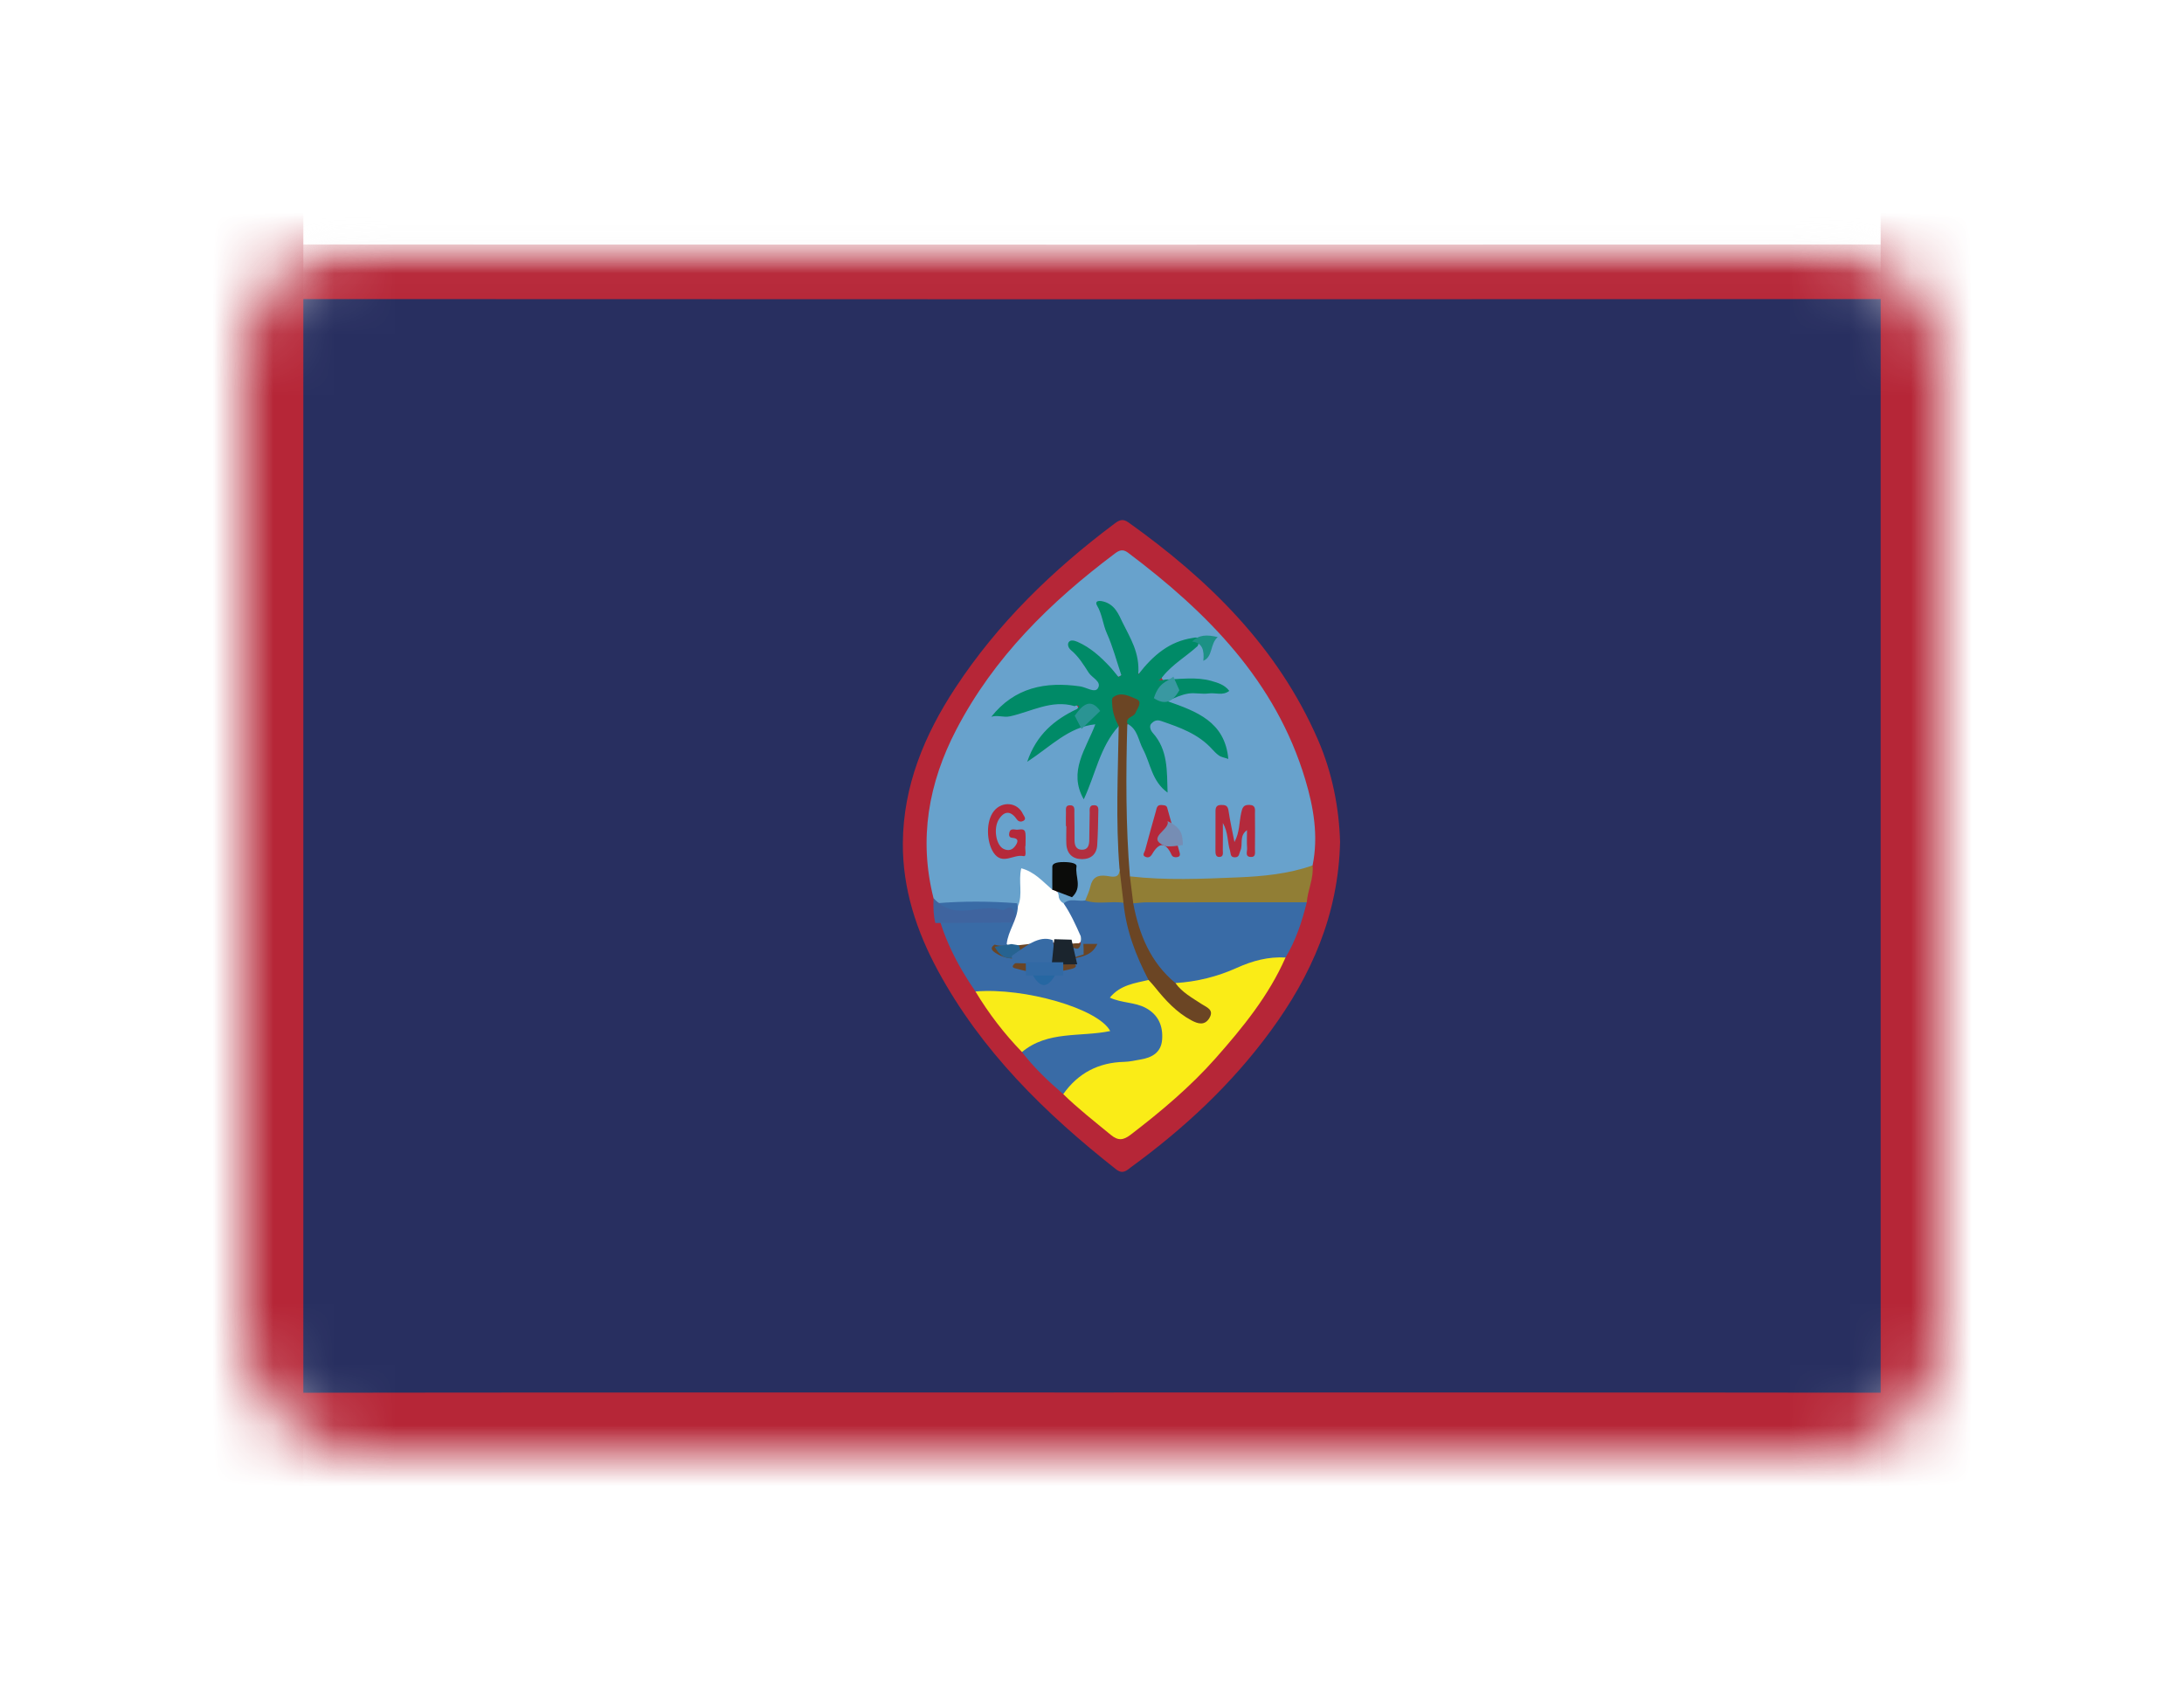 <?xml version="1.0" encoding="UTF-8" standalone="no"?>
<svg width="36px" height="28px" viewBox="0 0 36 28" version="1.1" xmlns="http://www.w3.org/2000/svg" xmlns:xlink="http://www.w3.org/1999/xlink">
    <!-- Generator: Sketch 40.1 (33804) - http://www.bohemiancoding.com/sketch -->
    <title>FR Copy 3</title>
    <desc>Created with Sketch.</desc>
    <defs>
        <filter x="-50%" y="-50%" width="200%" height="200%" filterUnits="objectBoundingBox" id="filter-1">
            <feOffset dx="0" dy="2" in="SourceAlpha" result="shadowOffsetOuter1"></feOffset>
            <feGaussianBlur stdDeviation="2" in="shadowOffsetOuter1" result="shadowBlurOuter1"></feGaussianBlur>
            <feColorMatrix values="0 0 0 0 0   0 0 0 0 0   0 0 0 0 0  0 0 0 0.5 0" type="matrix" in="shadowBlurOuter1" result="shadowMatrixOuter1"></feColorMatrix>
            <feMerge>
                <feMergeNode in="shadowMatrixOuter1"></feMergeNode>
                <feMergeNode in="SourceGraphic"></feMergeNode>
            </feMerge>
        </filter>
        <rect id="path-2" x="0" y="0" width="28" height="20" rx="2"></rect>
        <mask id="mask-3" maskContentUnits="userSpaceOnUse" maskUnits="objectBoundingBox" x="0" y="0" width="28" height="20" fill="white">
            <use xlink:href="#path-2"></use>
        </mask>
        <mask id="mask-5" maskContentUnits="userSpaceOnUse" maskUnits="objectBoundingBox" x="0" y="0" width="28" height="20" fill="white">
            <use xlink:href="#path-2"></use>
        </mask>
        <polygon id="path-6" points="0 20.858 36.966 20.858 36.966 0.029 0 0.029"></polygon>
    </defs>
    <g id="Page-1" stroke="none" stroke-width="1" fill="none" fill-rule="evenodd">
        <g id="FR-Copy-3" filter="url(#filter-1)" transform="translate(4, 2)">
            <mask id="mask-4" fill="white">
                <use xlink:href="#path-2"></use>
            </mask>
            <g id="Mask" stroke="#F5F5F5" mask="url(#mask-3)" fill="#FFFFFF">
                <use mask="url(#mask-5)" xlink:href="#path-2"></use>
            </g>
            <g id="GU" mask="url(#mask-4)">
                <g transform="translate(-4, -1)">
                    <g id="Group-4" stroke-width="1" fill="none" transform="translate(0, 1)">
                        <mask id="mask-7" fill="white">
                            <use xlink:href="#path-6"></use>
                        </mask>
                        <g id="Clip-2"></g>
                        <path d="M0.006,20.83 C0.006,13.971 0.007,7.112 1.15147907e-06,0.253 C-0,0.049 0.054,0.029 0.225,0.029 C12.397,0.034 24.569,0.034 36.741,0.029 C36.913,0.029 36.967,0.049 36.966,0.253 C36.959,7.112 36.961,13.971 36.961,20.83 C36.883,20.874 36.798,20.852 36.717,20.852 C24.561,20.853 12.405,20.853 0.249,20.852 C0.168,20.852 0.084,20.874 0.006,20.83" id="Fill-1" fill="#B62637" mask="url(#mask-7)"></path>
                    </g>
                    <path d="M17.995,19.957 C13.402,19.957 8.809,19.955 4.216,19.962 C4.047,19.962 4,19.918 4,19.696 C4.006,13.862 4.006,8.028 4,2.194 C4,1.97 4.049,1.93 4.217,1.93 C13.403,1.935 22.589,1.935 31.775,1.93 C31.95,1.929 32,1.973 32,2.206 C31.994,8.033 31.994,13.859 32,19.686 C32,19.921 31.948,19.962 31.774,19.961 C27.181,19.955 22.588,19.957 17.995,19.957" id="Fill-5" fill="#282F60"></path>
                    <rect id="Rectangle-10" fill="#B62637" x="3" y="0" width="2" height="23"></rect>
                    <rect id="Rectangle-10-Copy" fill="#B62637" x="31" y="0" width="2" height="23"></rect>
                    <path d="M22.089,10.88 C22.062,12.079 21.614,13.085 20.94,14.003 C20.3,14.876 19.517,15.605 18.645,16.241 C18.573,16.294 18.51,16.367 18.396,16.277 C17.226,15.355 16.176,14.326 15.459,13 C15.105,12.345 14.877,11.649 14.882,10.9 C14.889,9.956 15.237,9.117 15.747,8.341 C16.447,7.275 17.348,6.4 18.364,5.638 C18.44,5.581 18.501,5.541 18.6,5.612 C19.926,6.558 21.061,7.67 21.724,9.194 C21.962,9.742 22.073,10.321 22.089,10.88" id="Fill-6" fill="#B62637"></path>
                    <path d="M15.388,11.809 C15.141,10.831 15.305,9.908 15.764,9.027 C16.384,7.836 17.315,6.923 18.375,6.127 C18.444,6.075 18.505,6.045 18.593,6.111 C19.902,7.097 21.028,8.227 21.515,9.85 C21.653,10.31 21.735,10.784 21.636,11.268 C21.401,11.48 21.099,11.473 20.814,11.508 C20.198,11.581 19.577,11.563 18.957,11.559 C18.825,11.558 18.684,11.572 18.589,11.444 C18.484,11.063 18.501,10.671 18.502,10.282 C18.503,9.855 18.492,9.427 18.517,9.001 C18.617,8.889 18.702,8.898 18.778,9.068 C18.873,9.278 18.985,9.483 19.055,9.705 C19.081,9.789 19.103,9.877 19.178,9.939 C19.193,9.647 19.146,9.374 18.98,9.129 C18.934,9.061 18.885,8.982 18.947,8.902 C19.011,8.818 19.103,8.831 19.195,8.852 C19.586,8.942 19.894,9.169 20.169,9.427 C20.1,9.085 19.881,8.852 19.504,8.729 C19.403,8.695 19.235,8.696 19.243,8.564 C19.252,8.414 19.424,8.409 19.545,8.388 C19.733,8.356 19.926,8.404 20.153,8.371 C19.831,8.174 19.502,8.308 19.203,8.234 C19.173,8.22 19.151,8.198 19.146,8.163 C19.196,7.964 19.364,7.87 19.507,7.754 C19.571,7.702 19.643,7.66 19.699,7.599 C19.728,7.579 19.745,7.546 19.776,7.524 C19.734,7.531 19.696,7.55 19.655,7.562 C19.366,7.642 19.109,7.771 18.924,8.018 C18.888,8.066 18.844,8.122 18.779,8.109 C18.694,8.092 18.704,8.007 18.696,7.944 C18.653,7.622 18.48,7.357 18.329,7.082 C18.3,7.029 18.244,7 18.176,6.976 C18.246,7.308 18.374,7.613 18.49,7.922 C18.516,7.993 18.545,8.083 18.484,8.134 C18.408,8.197 18.346,8.113 18.296,8.065 C18.122,7.901 17.96,7.723 17.676,7.636 C17.828,7.817 17.931,7.983 18.064,8.128 C18.126,8.194 18.196,8.271 18.133,8.365 C18.077,8.45 17.982,8.415 17.904,8.396 C17.59,8.318 17.279,8.331 16.972,8.427 C16.784,8.486 16.61,8.574 16.464,8.753 C16.735,8.767 16.955,8.643 17.187,8.586 C17.375,8.541 17.553,8.512 17.729,8.612 C17.757,8.631 17.776,8.656 17.773,8.692 C17.657,8.843 17.462,8.893 17.337,9.038 C17.24,9.151 17.13,9.254 17.034,9.437 C17.239,9.21 17.474,9.116 17.685,8.986 C17.747,8.947 17.814,8.904 17.892,8.907 C17.956,8.91 18.036,8.875 18.081,8.938 C18.128,9.005 18.069,9.066 18.035,9.121 C17.902,9.337 17.887,9.589 17.814,9.823 C17.785,9.916 17.855,9.987 17.862,10.069 C17.92,9.752 18.113,9.484 18.203,9.175 C18.226,9.098 18.296,9.042 18.36,8.988 C18.431,8.928 18.465,8.967 18.49,9.035 C18.52,9.191 18.513,9.349 18.503,9.504 C18.467,10.093 18.514,10.681 18.508,11.269 C18.496,11.359 18.48,11.478 18.377,11.478 C18.103,11.475 18.019,11.677 17.912,11.862 C17.799,11.931 17.671,11.908 17.549,11.918 C17.482,11.912 17.44,11.876 17.423,11.812 C17.426,11.679 17.433,11.546 17.428,11.409 C17.404,11.495 17.432,11.589 17.372,11.662 C17.233,11.71 17.183,11.575 17.092,11.525 C17.035,11.493 16.987,11.415 16.92,11.441 C16.845,11.472 16.889,11.56 16.877,11.622 C16.855,11.736 16.931,11.883 16.768,11.951 C16.743,11.949 16.72,11.943 16.696,11.935 C16.354,11.881 16.009,11.925 15.666,11.911 C15.562,11.906 15.452,11.92 15.388,11.809" id="Fill-7" fill="#68A2CC"></path>
                    <path d="M17.533,11.894 C17.64,11.797 17.771,11.869 17.889,11.845 C18.096,11.811 18.303,11.8 18.509,11.859 C18.579,11.903 18.595,11.978 18.609,12.05 C18.673,12.38 18.764,12.7 18.923,12.998 C18.948,13.044 18.961,13.095 18.949,13.149 C18.89,13.242 18.786,13.246 18.696,13.278 C18.615,13.308 18.519,13.314 18.465,13.414 C18.555,13.481 18.664,13.477 18.761,13.508 C18.958,13.572 19.107,13.682 19.181,13.882 C19.288,14.173 19.164,14.425 18.867,14.517 C18.759,14.55 18.648,14.564 18.535,14.571 C18.211,14.591 17.919,14.686 17.694,14.938 C17.65,14.987 17.603,15.039 17.526,15.038 C17.28,14.825 17.044,14.604 16.846,14.344 C16.895,14.173 17.047,14.135 17.187,14.09 C17.438,14.011 17.697,13.983 17.961,13.983 C18.021,13.983 18.115,13.999 18.128,13.914 C18.137,13.85 18.056,13.827 18.005,13.8 C17.601,13.589 17.16,13.513 16.717,13.442 C16.505,13.407 16.283,13.433 16.079,13.346 C15.772,12.901 15.531,12.426 15.418,11.893 C15.866,11.854 16.314,11.857 16.763,11.891 C16.768,11.909 16.773,11.926 16.778,11.944 C16.862,12.186 16.701,12.365 16.618,12.564 C16.583,12.604 16.532,12.614 16.488,12.634 C16.481,12.724 16.561,12.705 16.605,12.724 C16.671,12.753 16.757,12.76 16.773,12.846 C16.801,12.994 16.934,12.938 17.016,12.981 C17.141,13.012 17.265,13.011 17.389,12.979 C17.501,12.945 17.634,12.984 17.672,12.79 C17.69,12.698 17.899,12.706 17.995,12.614 C17.949,12.596 17.894,12.622 17.851,12.586 C17.807,12.551 17.791,12.498 17.763,12.452 C17.711,12.256 17.533,12.112 17.533,11.894" id="Fill-8" fill="#396BA6"></path>
                    <path d="M17.526,15.038 C17.771,14.691 18.107,14.516 18.531,14.506 C18.62,14.504 18.708,14.483 18.796,14.468 C18.989,14.437 19.141,14.352 19.156,14.137 C19.172,13.912 19.093,13.728 18.884,13.616 C18.705,13.52 18.493,13.539 18.294,13.447 C18.466,13.237 18.706,13.209 18.932,13.156 C19.092,13.176 19.15,13.317 19.235,13.419 C19.352,13.559 19.491,13.666 19.646,13.756 C19.71,13.792 19.796,13.834 19.848,13.758 C19.909,13.667 19.808,13.632 19.753,13.591 C19.647,13.511 19.523,13.451 19.438,13.346 C19.394,13.293 19.321,13.233 19.42,13.161 C19.823,13.084 20.211,12.961 20.591,12.806 C20.779,12.728 20.987,12.667 21.19,12.786 C20.914,13.415 20.485,13.94 20.037,14.447 C19.619,14.919 19.137,15.324 18.636,15.708 C18.516,15.8 18.43,15.809 18.309,15.709 C18.044,15.49 17.772,15.279 17.526,15.038" id="Fill-9" fill="#FAEC17"></path>
                    <path d="M21.19,12.786 C20.908,12.769 20.645,12.84 20.39,12.955 C20.068,13.101 19.729,13.185 19.375,13.207 C19.254,13.21 19.19,13.118 19.123,13.042 C18.872,12.756 18.724,12.417 18.653,12.045 C18.637,11.965 18.62,11.878 18.729,11.841 C18.884,11.8 19.042,11.816 19.198,11.816 C19.87,11.814 20.543,11.814 21.216,11.816 C21.326,11.816 21.442,11.801 21.54,11.875 C21.462,12.194 21.36,12.503 21.19,12.786" id="Fill-10" fill="#396BA6"></path>
                    <path d="M21.54,11.875 C20.661,11.875 19.782,11.875 18.903,11.876 C18.829,11.876 18.754,11.887 18.68,11.893 C18.564,11.757 18.543,11.609 18.625,11.448 C19.216,11.516 19.808,11.489 20.399,11.465 C20.818,11.448 21.236,11.408 21.636,11.268 C21.657,11.479 21.557,11.67 21.54,11.875" id="Fill-11" fill="#917E35"></path>
                    <path d="M16.079,13.346 C16.886,13.277 18.107,13.629 18.3,13.998 C17.809,14.1 17.269,13.989 16.846,14.344 C16.552,14.041 16.297,13.708 16.079,13.346" id="Fill-12" fill="#F9EC18"></path>
                    <path d="M16.763,12.208 C16.314,12.211 15.866,12.214 15.418,12.217 C15.39,12.112 15.381,11.974 15.388,11.809 C15.761,12.207 16.139,11.881 16.513,12.001 C16.597,12.027 16.692,11.801 16.763,12.208" id="Fill-13" fill="#3F649F"></path>
                    <path d="M19.208,8.203 C19.462,8.198 19.717,8.155 19.968,8.226 C20.076,8.257 20.185,8.288 20.263,8.39 C20.156,8.474 20.037,8.417 19.927,8.432 C19.812,8.448 19.699,8.417 19.59,8.434 C19.477,8.452 19.368,8.5 19.244,8.56 C19.721,8.728 20.191,8.896 20.247,9.512 C20.185,9.49 20.13,9.483 20.09,9.454 C20.05,9.425 20.012,9.386 19.981,9.352 C19.752,9.098 19.447,8.992 19.138,8.886 C19.062,8.859 19.014,8.892 18.98,8.927 C18.937,8.97 18.966,9.043 19.001,9.082 C19.254,9.363 19.234,9.705 19.246,10.067 C18.984,9.879 18.966,9.585 18.841,9.352 C18.763,9.207 18.754,9.019 18.582,8.932 C18.497,8.834 18.601,8.792 18.643,8.733 C18.673,8.69 18.718,8.643 18.679,8.596 C18.623,8.529 18.531,8.526 18.453,8.536 C18.381,8.546 18.412,8.617 18.413,8.665 C18.414,8.74 18.431,8.81 18.47,8.876 C18.491,8.912 18.515,8.961 18.44,8.971 C18.128,9.315 18.057,9.771 17.864,10.178 C17.602,9.717 17.903,9.346 18.055,8.941 C17.615,8.985 17.321,9.306 16.932,9.559 C17.084,9.11 17.382,8.864 17.754,8.688 C17.763,8.671 17.795,8.658 17.775,8.637 C17.764,8.626 17.734,8.629 17.715,8.642 C17.335,8.529 17.001,8.732 16.651,8.809 C16.54,8.834 16.444,8.783 16.34,8.817 C16.724,8.333 17.232,8.233 17.806,8.316 C17.906,8.331 18.046,8.428 18.096,8.349 C18.167,8.238 18.001,8.177 17.945,8.089 C17.86,7.956 17.777,7.821 17.654,7.719 C17.605,7.678 17.593,7.619 17.617,7.586 C17.648,7.542 17.713,7.561 17.762,7.582 C17.972,7.674 18.138,7.825 18.293,7.99 C18.344,8.044 18.388,8.104 18.436,8.161 C18.452,8.151 18.468,8.141 18.484,8.132 C18.406,7.901 18.344,7.662 18.245,7.441 C18.178,7.292 18.169,7.126 18.083,6.983 C18.05,6.928 18.079,6.889 18.186,6.916 C18.381,6.966 18.442,7.136 18.504,7.263 C18.627,7.515 18.792,7.762 18.762,8.12 C19.016,7.791 19.284,7.576 19.651,7.519 C19.794,7.485 19.775,7.562 19.742,7.65 C19.553,7.823 19.325,7.952 19.164,8.156 C19.138,8.192 19.106,8.22 19.07,8.219 C19.108,8.208 19.16,8.221 19.208,8.203" id="Fill-14" fill="#008A67"></path>
                    <path d="M18.44,8.971 C18.38,8.858 18.338,8.743 18.333,8.611 C18.331,8.565 18.318,8.516 18.354,8.491 C18.484,8.399 18.62,8.48 18.73,8.524 C18.84,8.569 18.75,8.672 18.717,8.752 C18.687,8.826 18.554,8.818 18.582,8.932 C18.558,9.771 18.556,10.61 18.625,11.448 C18.643,11.597 18.661,11.745 18.68,11.893 C18.776,12.403 18.962,12.865 19.375,13.207 C19.487,13.363 19.653,13.451 19.807,13.553 C19.891,13.608 20.018,13.646 19.934,13.785 C19.858,13.911 19.747,13.88 19.641,13.823 C19.393,13.691 19.208,13.488 19.035,13.272 C19.003,13.232 18.967,13.194 18.932,13.156 C18.723,12.755 18.563,12.338 18.519,11.884 C18.402,11.781 18.411,11.646 18.43,11.512 C18.439,11.447 18.475,11.386 18.453,11.317 C18.39,10.536 18.428,9.753 18.44,8.971" id="Fill-15" fill="#6B4524"></path>
                    <path d="M17.533,11.894 C17.648,12.063 17.732,12.248 17.814,12.434 C17.849,12.559 17.759,12.565 17.677,12.574 C17.602,12.583 17.533,12.542 17.459,12.543 C17.422,12.543 17.385,12.542 17.347,12.542 C17.122,12.515 16.911,12.604 16.69,12.619 C16.651,12.612 16.617,12.598 16.594,12.564 C16.615,12.345 16.771,12.166 16.778,11.944 C16.865,11.745 16.782,11.531 16.834,11.315 C17.053,11.372 17.189,11.535 17.346,11.668 C17.422,11.674 17.453,11.719 17.452,11.792 C17.464,11.838 17.492,11.871 17.533,11.894" id="Fill-16" fill="#FFFFFE"></path>
                    <path d="M20.555,10.686 C20.42,10.782 20.494,10.922 20.445,11.026 C20.424,11.071 20.431,11.134 20.355,11.134 C20.275,11.134 20.29,11.07 20.275,11.024 C20.23,10.883 20.248,10.727 20.157,10.567 C20.157,10.733 20.159,10.872 20.156,11.01 C20.155,11.057 20.176,11.129 20.095,11.128 C20.037,11.127 20.035,11.07 20.035,11.025 C20.035,10.808 20.035,10.59 20.036,10.372 C20.036,10.313 20.052,10.272 20.124,10.271 C20.189,10.27 20.236,10.274 20.249,10.358 C20.274,10.528 20.312,10.696 20.348,10.882 C20.435,10.724 20.425,10.558 20.459,10.403 C20.478,10.318 20.493,10.266 20.595,10.27 C20.704,10.274 20.686,10.348 20.686,10.412 C20.688,10.607 20.688,10.802 20.686,10.997 C20.685,11.052 20.707,11.135 20.612,11.128 C20.519,11.121 20.56,11.037 20.557,10.986 C20.55,10.891 20.555,10.795 20.555,10.686" id="Fill-17" fill="#B42A3C"></path>
                    <path d="M16.904,10.936 C16.886,10.988 16.934,11.129 16.87,11.114 C16.706,11.077 16.521,11.273 16.376,11.055 C16.26,10.879 16.249,10.542 16.381,10.374 C16.517,10.201 16.773,10.224 16.862,10.421 C16.877,10.454 16.927,10.5 16.867,10.534 C16.835,10.551 16.791,10.549 16.765,10.513 C16.669,10.373 16.565,10.355 16.467,10.504 C16.37,10.652 16.417,10.932 16.54,10.994 C16.619,11.033 16.687,11.016 16.736,10.945 C16.782,10.88 16.798,10.82 16.683,10.812 C16.632,10.808 16.629,10.767 16.637,10.729 C16.652,10.65 16.718,10.678 16.763,10.679 C16.815,10.68 16.894,10.644 16.903,10.741 C16.909,10.801 16.904,10.861 16.904,10.936" id="Fill-18" fill="#B5293A"></path>
                    <path d="M17.57,10.62 C17.57,10.546 17.568,10.471 17.571,10.396 C17.573,10.348 17.553,10.279 17.632,10.276 C17.726,10.272 17.708,10.349 17.709,10.405 C17.712,10.555 17.712,10.705 17.712,10.854 C17.713,10.938 17.738,11.008 17.834,11.009 C17.934,11.01 17.953,10.933 17.955,10.854 C17.959,10.704 17.957,10.554 17.962,10.405 C17.964,10.351 17.942,10.272 18.039,10.275 C18.117,10.278 18.104,10.345 18.104,10.394 C18.101,10.573 18.097,10.753 18.086,10.932 C18.077,11.084 17.979,11.165 17.835,11.164 C17.679,11.163 17.585,11.074 17.577,10.912 C17.573,10.815 17.577,10.718 17.577,10.62 L17.57,10.62" id="Fill-19" fill="#B22E3F"></path>
                    <path d="M18.453,11.317 C18.475,11.506 18.497,11.695 18.519,11.884 C18.31,11.85 18.095,11.918 17.889,11.845 C17.917,11.77 17.955,11.696 17.972,11.618 C18.006,11.466 18.092,11.42 18.241,11.44 C18.333,11.453 18.462,11.494 18.453,11.317" id="Fill-20" fill="#907E38"></path>
                    <path d="M19.447,11.066 C19.454,11.101 19.444,11.123 19.407,11.13 C19.366,11.138 19.328,11.13 19.311,11.092 C19.213,10.876 19.104,10.888 18.993,11.078 C18.965,11.127 18.931,11.145 18.886,11.128 C18.817,11.103 18.865,11.055 18.875,11.018 C18.933,10.803 18.992,10.588 19.053,10.374 C19.066,10.326 19.069,10.266 19.145,10.272 C19.182,10.275 19.227,10.273 19.239,10.315 C19.31,10.564 19.378,10.815 19.447,11.066" id="Fill-21" fill="#B5283A"></path>
                    <path d="M17.67,11.792 C17.562,11.75 17.454,11.709 17.346,11.668 C17.346,11.54 17.344,11.413 17.346,11.286 C17.347,11.245 17.393,11.211 17.537,11.212 C17.67,11.213 17.752,11.239 17.745,11.283 C17.717,11.452 17.849,11.625 17.67,11.792" id="Fill-22" fill="#0B0C0A"></path>
                    <path d="M19.835,7.894 C19.854,7.722 19.819,7.595 19.651,7.577 C19.762,7.464 19.889,7.46 20.072,7.503 C19.942,7.617 19.996,7.827 19.835,7.894" id="Fill-23" fill="#1C9185"></path>
                    <path d="M19.44,8.379 C19.317,8.599 19.179,8.616 19.02,8.51 C19.101,8.253 19.23,8.241 19.342,8.156 C19.375,8.231 19.407,8.305 19.44,8.379" id="Fill-24" fill="#3998A1"></path>
                    <path d="M17.715,8.8 C17.844,8.615 17.978,8.502 18.135,8.721 C18.033,8.82 17.931,8.919 17.828,9.017 C17.79,8.945 17.753,8.872 17.715,8.8" id="Fill-25" fill="#2A9493"></path>
                    <path d="M16.998,13.026 C16.925,13.01 16.852,12.998 16.782,12.976 C16.733,12.96 16.63,12.96 16.748,12.868 C16.795,12.831 16.708,12.805 16.675,12.802 C16.575,12.793 16.486,12.761 16.405,12.707 C16.348,12.669 16.314,12.624 16.395,12.573 C16.495,12.608 16.599,12.583 16.701,12.591 C16.911,12.577 17.118,12.528 17.33,12.547 C17.382,12.548 17.433,12.548 17.485,12.549 C17.606,12.589 17.732,12.527 17.854,12.562 L18.088,12.562 C18.008,12.738 17.863,12.764 17.72,12.799 C17.662,12.813 17.555,12.837 17.708,12.895 C17.75,12.911 17.742,12.95 17.683,12.968 C17.591,12.995 17.495,13.007 17.4,13.026 C17.266,13.049 17.132,13.048 16.998,13.026" id="Fill-26" fill="#6A4525"></path>
                    <path d="M17.862,12.735 C17.74,12.774 17.618,12.812 17.496,12.85 C17.458,12.77 17.418,12.691 17.46,12.558 C17.549,12.584 17.639,12.607 17.728,12.636 C17.797,12.658 17.825,12.586 17.822,12.434 C17.868,12.511 17.861,12.626 17.862,12.735" id="Fill-27" fill="#3E70A5"></path>
                    <path d="M16.998,13.026 C17.138,13.026 17.278,13.026 17.418,13.026 C17.278,13.312 17.138,13.31 16.998,13.026" id="Fill-28" fill="#2667A2"></path>
                    <path d="M16.795,12.77 C16.659,12.807 16.523,12.837 16.395,12.609 C16.487,12.594 16.58,12.579 16.672,12.564 C16.711,12.571 16.751,12.577 16.79,12.584 C16.811,12.619 16.819,12.658 16.814,12.701 C16.808,12.747 16.802,12.77 16.795,12.77" id="Fill-29" fill="#266391"></path>
                    <path d="M16.682,12.877 C16.681,12.838 16.679,12.798 16.679,12.758 C16.9,12.607 17.12,12.412 17.352,12.499 C17.387,12.646 17.41,12.789 17.336,12.894 C17.118,12.888 16.9,12.883 16.682,12.877" id="Fill-30" fill="#376BA5"></path>
                    <path d="M17.336,12.901 C17.35,12.762 17.364,12.623 17.378,12.484 C17.473,12.487 17.568,12.49 17.663,12.492 C17.694,12.628 17.725,12.763 17.756,12.898 C17.616,12.899 17.476,12.9 17.336,12.901" id="Fill-31" fill="#1B252E"></path>
                    <path d="M19.244,10.537 C19.495,10.65 19.493,10.791 19.498,10.928 C19.498,10.935 19.254,10.969 19.2,10.946 C18.878,10.809 19.301,10.679 19.244,10.537" id="Fill-32" fill="#768DB4"></path>
                    <path d="M17.527,13.083 L16.91,13.083 C16.909,13.01 16.909,12.937 16.909,12.864 L17.526,12.864 C17.527,12.937 17.527,13.01 17.527,13.083" id="Fill-33" fill="#3169A4"></path>
                </g>
            </g>
        </g>
    </g>
</svg>
